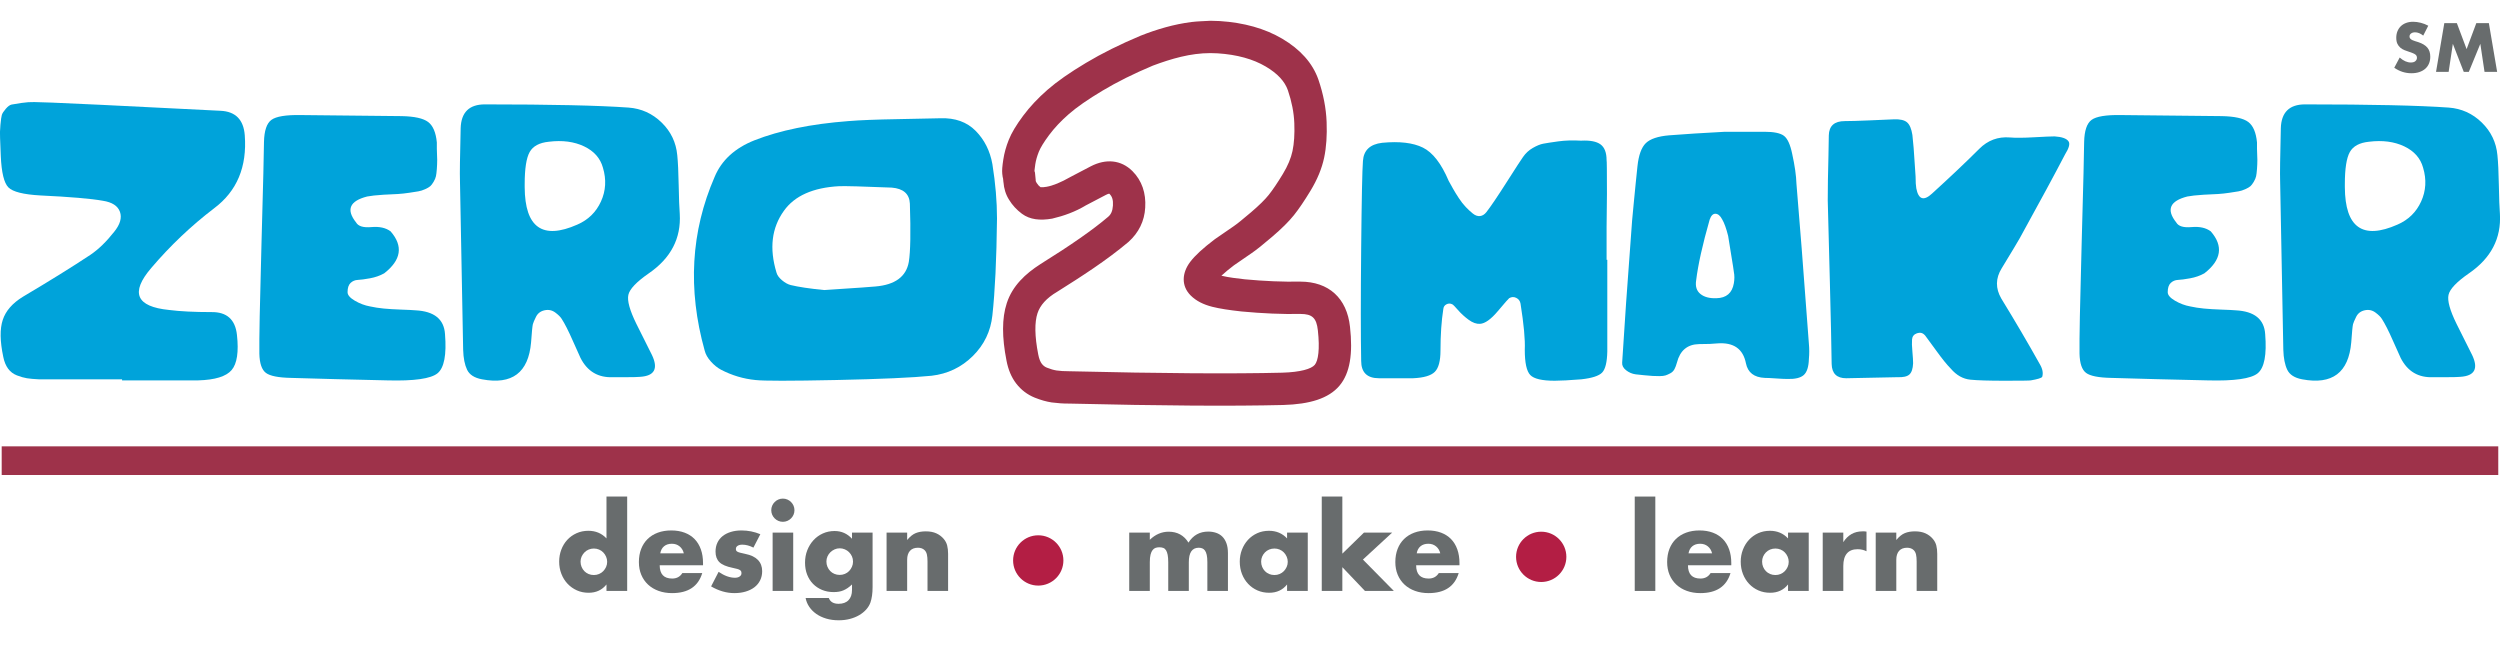 <?xml version="1.0" encoding="UTF-8"?>
<!DOCTYPE svg PUBLIC "-//W3C//DTD SVG 1.1//EN" "http://www.w3.org/Graphics/SVG/1.1/DTD/svg11.dtd">
<svg version="1.1" xmlns="http://www.w3.org/2000/svg" xmlns:xlink="http://www.w3.org/1999/xlink" x="0" y="0" width="695.88" height="180" viewBox="0, 0, 695.88, 180">
  <g id="Layer_1">
    <g>
      <g opacity="0">
        <path d="M306.199,49.784 L300.656,52.687 C297.576,54.447 294.892,55.524 292.603,55.922 C290.315,56.318 288.667,56.143 287.653,55.396 C286.643,54.645 285.826,53.768 285.213,52.756 C284.594,51.741 284.287,50.752 284.287,49.784 L284.155,48.466 C284.066,48.202 284.001,47.849 283.958,47.408 C283.913,46.966 284.001,46.021 284.222,44.57 C284.443,43.118 284.86,41.624 285.477,40.083 C286.09,38.542 287.237,36.65 288.908,34.406 C290.579,32.163 292.624,29.984 295.046,27.872 C297.466,25.759 300.81,23.426 305.076,20.876 C309.346,18.323 314.208,15.903 319.664,13.615 C326.967,10.712 333.657,9.457 339.728,9.853 C345.801,10.251 350.925,11.678 355.108,14.143 C359.286,16.608 361.991,19.601 363.225,23.121 C364.456,26.729 365.138,30.225 365.27,33.616 C365.402,37.003 365.205,39.951 364.675,42.458 C364.147,44.966 363.069,47.563 361.441,50.245 C359.814,52.931 358.383,55.043 357.152,56.582 C355.922,58.122 354.093,59.925 351.673,61.994 C349.255,64.063 347.494,65.47 346.394,66.218 C345.295,66.967 343.6,68.134 341.312,69.716 C338.41,71.917 336.429,73.722 335.371,75.129 C334.317,76.536 334.228,77.681 335.107,78.56 C335.988,79.441 337.308,80.099 339.068,80.54 C340.828,80.982 343.336,81.378 346.591,81.727 C352.223,82.257 357.504,82.477 362.433,82.389 C368.066,82.389 371.19,85.25 371.803,90.968 C372.508,97.306 371.871,101.639 369.891,103.972 C367.911,106.305 363.798,107.556 357.549,107.734 C343.557,108.085 323.8,107.953 298.28,107.339 C296.518,107.339 295.068,107.247 293.923,107.072 C292.78,106.898 291.548,106.545 290.226,106.017 C288.908,105.487 287.808,104.654 286.927,103.511 C286.047,102.366 285.432,100.87 285.079,99.022 C283.934,93.215 283.913,88.637 285.012,85.293 C286.114,81.951 288.6,79.133 292.471,76.844 C301.096,71.478 307.518,66.989 311.743,63.381 C313.591,61.885 314.604,59.749 314.781,56.98 C314.956,54.206 314.208,51.985 312.536,50.312 C310.862,48.641 308.753,48.466 306.199,49.784" fill="#000206"/>
      </g>
      <path d="M336.951,5.782 L339.522,5.863 C346.265,6.305 352.066,7.922 356.895,10.767 C361.931,13.739 365.359,17.531 366.983,22.167 C368.352,26.177 369.117,30.101 369.267,33.94 C369.413,37.681 369.19,40.993 368.579,43.885 C367.94,46.919 366.667,49.984 364.79,53.078 C363.071,55.914 361.536,58.181 360.167,59.892 C358.738,61.68 356.724,63.669 354.099,65.913 C351.582,68.067 349.706,69.567 348.427,70.438 C346.768,71.569 345.117,72.711 343.466,73.853 C342.248,74.751 341.101,75.734 339.977,76.744 C342.123,77.26 344.325,77.489 346.513,77.747 C351.983,78.261 357.097,78.475 361.932,78.389 C369.884,78.389 374.921,83.001 375.775,90.971 C376.605,98.427 375.805,103.87 372.822,107.384 C369.813,110.929 364.585,112.522 357.162,112.732 C343.09,113.085 323.272,112.953 297.672,112.338 L297.672,112.338 C296.024,112.357 294.38,112.229 292.747,112.021 C291.247,111.793 289.688,111.348 288.048,110.693 C285.981,109.862 284.231,108.533 282.861,106.755 C281.518,105.009 280.636,102.866 280.164,100.392 C278.883,93.895 278.858,88.584 280.238,84.385 C281.807,79.56 285.437,76.184 289.595,73.525 L289.593,73.523 C298.032,68.273 304.292,63.899 308.32,60.459 L308.412,60.383 C309.235,59.716 309.69,58.759 309.79,57.196 C309.887,55.658 309.567,54.708 308.858,53.998 L308.788,53.914 C308.426,53.936 308.086,54.129 307.766,54.282 L302.244,57.173 L302.243,57.172 C299.34,58.927 296.158,60.086 292.87,60.856 C289.492,61.441 286.69,61.143 284.467,59.507 C282.993,58.41 281.78,57.101 280.871,55.598 C279.94,54.133 279.45,52.452 279.32,50.731 L279.309,50.732 L279.206,49.7 C279.043,49.078 279.146,49.516 278.981,48.366 C278.883,47.409 278.992,46.241 279.273,44.394 C279.547,42.589 280.058,40.763 280.796,38.919 C281.575,36.961 282.906,34.76 284.799,32.217 C286.671,29.706 288.936,27.294 291.587,24.982 C294.236,22.669 297.792,20.189 302.266,17.514 C306.728,14.846 311.778,12.332 317.502,9.933 C322.053,8.135 326.785,6.746 331.653,6.129 C333.409,5.907 335.185,5.898 336.951,5.782 z M336.895,14.782 C331.346,14.788 326.052,16.343 320.904,18.265 C315.636,20.474 310.964,22.799 306.885,25.239 C302.834,27.66 299.699,29.847 297.504,31.763 C295.32,33.668 293.492,35.615 292.017,37.593 C290.554,39.559 289.6,41.136 289.155,42.255 C288.663,43.485 288.338,44.646 288.171,45.747 C288.072,46.394 288.006,46.911 287.971,47.285 C287.951,47.526 287.958,47.417 287.947,47.612 L288.082,48.014 L288.133,48.517 L288.264,49.836 L288.287,50.06 L288.287,50.284 C288.287,50.378 288.347,50.572 288.562,50.925 C289.246,51.825 288.878,51.436 289.641,52.113 C290.669,52.116 290.105,52.144 291.332,51.989 C293.044,51.691 295.262,50.8 297.924,49.28 L298.069,49.2 L303.612,46.298 L303.635,46.286 C307.826,44.122 312.056,44.474 315.22,47.632 C317.85,50.264 319.025,53.756 318.772,57.768 C318.577,61.544 316.943,64.788 314.162,67.299 L314.165,67.303 L314.078,67.374 L314.073,67.379 L314.073,67.379 C307.919,72.545 301.135,76.891 294.348,81.165 L294.262,81.217 C291.275,82.984 289.521,84.971 288.787,87.199 C287.967,89.692 287.986,93.537 288.999,98.678 C289.228,99.878 289.577,100.724 289.992,101.264 C290.383,101.771 290.831,102.112 291.395,102.338 C292.418,102.747 293.321,103.005 294.104,103.124 C295.012,103.263 296.249,103.34 297.78,103.34 L297.888,103.341 C323.354,103.953 343.038,104.084 356.922,103.736 C362.017,103.591 365.01,102.679 365.96,101.56 C366.937,100.409 367.411,97.185 366.828,91.948 C366.458,88.498 365.248,87.389 362.013,87.388 C356.911,87.48 351.463,87.252 345.612,86.701 C342.171,86.332 339.473,85.907 337.473,85.405 C334.981,84.78 332.947,83.764 331.425,82.242 C328.73,79.546 329.007,75.951 331.275,72.925 C332.639,71.11 334.888,69.061 338.093,66.63 L338.252,66.515 C340.568,64.914 342.26,63.749 343.362,62.999 C344.298,62.361 345.965,61.028 348.249,59.073 C350.479,57.167 352.114,55.553 353.138,54.271 C354.233,52.903 355.56,50.942 357.095,48.411 C358.47,46.144 359.354,44.015 359.772,42.027 C360.219,39.916 360.392,37.334 360.274,34.291 C360.159,31.35 359.561,28.283 358.478,25.109 C357.624,22.671 355.64,20.477 352.323,18.52 C348.789,16.437 344.345,15.198 338.935,14.844 L336.895,14.782 z M287.921,47.534 L287.946,47.609 L287.946,47.588 L287.921,47.534 z" fill="#9E324A"/>
      <path d="M33.977,105.584 L33.977,105.879 L55.164,105.879 C59.85,105.747 62.952,104.792 64.471,103.011 C65.987,101.228 66.482,97.959 65.954,93.208 C65.491,88.92 63.115,86.808 58.827,86.871 C54.076,86.871 50.145,86.674 47.047,86.278 C37.873,85.352 36.221,81.46 42.097,74.595 C47.377,68.393 53.218,62.846 59.619,57.963 C65.956,53.21 68.793,46.447 68.133,37.668 C67.804,33.311 65.56,31.036 61.4,30.837 C32.691,29.385 17.047,28.625 14.474,28.562 C12.298,28.495 10.661,28.444 9.572,28.412 C8.486,28.381 7.279,28.459 5.961,28.659 C4.641,28.857 3.731,29.007 3.235,29.104 C2.742,29.204 2.197,29.6 1.604,30.293 C1.009,30.983 0.647,31.546 0.515,31.974 C0.383,32.405 0.251,33.329 0.119,34.747 C-0.013,36.169 -0.047,37.387 0.02,38.409 C0.085,39.433 0.152,41.1 0.219,43.412 C0.416,48.031 1.125,50.952 2.346,52.171 C3.568,53.393 6.52,54.136 11.206,54.401 C19.523,54.795 25.33,55.289 28.633,55.884 C31.206,56.28 32.789,57.303 33.384,58.954 C33.977,60.604 33.451,62.45 31.8,64.498 C29.62,67.27 27.41,69.413 25.164,70.932 C20.086,74.3 13.814,78.192 6.357,82.614 C3.452,84.397 1.588,86.542 0.765,89.049 C-0.063,91.557 -0.013,94.99 0.911,99.345 C1.175,100.665 1.622,101.754 2.25,102.613 C2.874,103.472 3.7,104.099 4.724,104.496 C5.746,104.89 6.668,105.154 7.494,105.286 C8.319,105.418 9.426,105.516 10.81,105.584 z" fill="#00A3DA"/>
      <path d="M73.48,39.55 C73.48,41.728 73.249,51.15 72.786,67.814 C72.324,84.48 72.127,94.693 72.192,98.455 C72.259,101.16 72.869,102.943 74.024,103.801 C75.176,104.658 77.504,105.119 81.004,105.188 C82.984,105.253 87.109,105.369 93.378,105.535 C99.648,105.698 104.466,105.815 107.833,105.879 C115.292,106.08 119.943,105.418 121.792,103.9 C123.64,102.381 124.331,98.751 123.87,93.009 C123.606,88.851 120.869,86.641 115.654,86.377 C114.927,86.312 113.606,86.245 111.695,86.18 C109.779,86.113 108.146,86.014 106.794,85.882 C105.441,85.75 104.171,85.552 102.981,85.288 C101.529,85.024 100.127,84.496 98.774,83.706 C97.422,82.912 96.745,82.12 96.745,81.328 C96.745,80.138 97.026,79.28 97.586,78.754 C98.147,78.226 98.823,77.944 99.617,77.911 C100.408,77.879 101.529,77.73 102.981,77.466 C104.432,77.202 105.754,76.741 106.94,76.079 C111.695,72.384 112.288,68.491 108.725,64.4 C107.405,63.409 105.622,63.012 103.377,63.21 C101.133,63.409 99.715,62.98 99.12,61.924 C96.28,58.361 97.306,55.95 102.191,54.697 C103.178,54.5 104.697,54.333 106.745,54.201 C108.396,54.136 109.729,54.069 110.754,54.004 C111.774,53.937 112.832,53.823 113.921,53.657 C115.01,53.49 115.851,53.358 116.448,53.261 C117.041,53.161 117.667,52.964 118.327,52.666 C118.989,52.367 119.464,52.089 119.763,51.827 C120.061,51.563 120.374,51.148 120.703,50.588 C121.032,50.027 121.247,49.515 121.345,49.054 C121.445,48.593 121.528,47.915 121.595,47.025 C121.66,46.133 121.694,45.291 121.694,44.5 C121.694,43.706 121.66,42.686 121.595,41.431 L121.595,39.648 C121.331,36.875 120.522,34.978 119.169,33.955 C117.817,32.933 115.357,32.39 111.792,32.321 L83.675,32.027 C79.584,31.958 76.876,32.405 75.558,33.361 C74.24,34.32 73.545,36.38 73.48,39.55" fill="#00A3DA"/>
      <path d="M174.956,29.945 C166.638,29.352 153.307,29.055 134.96,29.055 C130.603,29.055 128.358,31.267 128.226,35.689 C128.029,43.674 127.962,48.492 128.029,50.141 L128.919,97.366 C128.986,99.675 129.35,101.524 130.01,102.909 C130.668,104.296 132.055,105.188 134.168,105.584 C142.548,107.168 147.102,103.736 147.828,95.286 C148.026,92.45 148.193,90.765 148.325,90.238 C148.455,89.777 148.719,89.15 149.115,88.358 C149.578,87.301 150.387,86.641 151.542,86.377 C152.698,86.113 153.738,86.343 154.66,87.068 C155.452,87.665 156.013,88.225 156.342,88.754 C157.203,90.074 158.223,92.087 159.413,94.792 C160.599,97.498 161.325,99.115 161.591,99.645 C163.504,103.405 166.541,105.188 170.698,104.991 L174.46,104.991 C176.309,104.991 177.562,104.956 178.22,104.889 C182.181,104.627 183.271,102.614 181.488,98.851 C180.96,97.796 180.204,96.277 179.213,94.297 C178.224,92.316 177.529,90.931 177.133,90.141 C175.285,86.377 174.543,83.686 174.907,82.069 C175.269,80.452 177.166,78.458 180.6,76.079 C186.737,71.856 189.609,66.346 189.213,59.547 C189.081,57.9 188.981,55.239 188.914,51.577 C188.849,47.917 188.717,45.128 188.52,43.212 C188.189,39.648 186.737,36.611 184.161,34.105 C181.588,31.596 178.519,30.209 174.956,29.945 M146.048,52.123 L146.048,51.232 C146.048,46.942 146.509,43.972 147.433,42.321 C148.356,40.671 150.139,39.713 152.781,39.451 C156.541,38.988 159.809,39.418 162.58,40.737 C165.352,42.059 167.099,44.039 167.828,46.678 C168.818,49.976 168.637,53.112 167.28,56.082 C165.927,59.052 163.736,61.199 160.699,62.517 C150.998,66.807 146.113,63.342 146.048,52.123" fill="#00A3DA"/>
      <path d="M210.298,105.781 C212.61,106.045 220.052,106.045 232.623,105.781 C245.198,105.517 254.091,105.119 259.305,104.591 C263.794,104.065 267.622,102.233 270.789,99.1 C273.956,95.963 275.77,92.185 276.234,87.764 C276.96,81.163 277.39,72.187 277.519,60.835 C277.519,56.082 277.092,51.035 276.234,45.687 C275.573,41.992 274.023,38.905 271.581,36.429 C269.138,33.955 265.873,32.783 261.781,32.915 C259.732,32.984 255.756,33.065 249.851,33.164 C243.945,33.262 239.373,33.443 236.137,33.709 C225.776,34.501 217.062,36.282 210,39.055 C204.524,41.232 200.829,44.632 198.914,49.251 C192.314,64.432 191.388,80.536 196.143,97.563 C196.407,98.621 196.982,99.643 197.874,100.631 C198.765,101.623 199.706,102.383 200.695,102.909 C203.732,104.494 206.935,105.452 210.298,105.781 M229.408,80.735 C225.38,80.339 222.278,79.874 220.101,79.348 C219.307,79.149 218.502,78.705 217.676,78.011 C216.851,77.318 216.337,76.609 216.14,75.882 C214.096,69.151 214.787,63.409 218.218,58.656 C221.188,54.5 226.306,52.221 233.564,51.827 C235.215,51.76 240.098,51.892 248.218,52.221 C251.45,52.485 253.134,53.97 253.266,56.676 C253.528,64.664 253.431,70.075 252.968,72.913 C252.242,77.005 249.141,79.284 243.664,79.745 C243.333,79.81 238.579,80.138 229.408,80.735" fill="#00A3DA"/>
      <path d="M447.395,72.32 L447.197,72.32 L447.197,63.21 L447.297,53.903 C447.297,47.702 447.263,44.598 447.197,44.598 C447.197,42.486 446.635,41.019 445.512,40.193 C444.391,39.368 442.577,39.021 440.068,39.154 C437.759,39.021 435.646,39.086 433.733,39.352 C431.819,39.616 430.432,39.831 429.573,39.995 C428.716,40.158 427.745,40.556 426.656,41.184 C425.565,41.809 424.657,42.652 423.932,43.707 C423.536,44.236 422.035,46.546 419.427,50.637 C416.821,54.73 414.922,57.535 413.734,59.052 C413.208,59.714 412.614,60.076 411.952,60.141 C411.292,60.208 410.634,59.978 409.974,59.448 C409.312,58.92 408.654,58.311 407.993,57.616 C407.332,56.925 406.689,56.099 406.062,55.142 C405.434,54.185 404.906,53.328 404.479,52.568 C404.049,51.809 403.637,51.067 403.239,50.342 C401.195,45.522 398.802,42.437 396.062,41.084 C393.324,39.731 389.544,39.285 384.726,39.748 C381.361,40.144 379.579,41.826 379.38,44.795 C379.183,47.239 379.017,55.372 378.885,69.198 C378.753,83.028 378.753,93.44 378.885,100.434 C378.885,103.669 380.536,105.286 383.835,105.286 L393.339,105.286 C396.308,105.154 398.323,104.561 399.381,103.503 C400.436,102.448 400.964,100.468 400.964,97.563 C400.964,93.208 401.226,89.347 401.754,85.98 C401.823,85.386 402.117,84.956 402.646,84.696 C403.175,84.43 403.704,84.43 404.23,84.696 C404.429,84.759 404.959,85.289 405.816,86.278 C406.673,87.269 407.664,88.175 408.784,89 C409.905,89.825 410.963,90.204 411.952,90.141 C413.34,90.072 415.005,88.886 416.951,86.575 C418.899,84.265 419.937,83.077 420.071,83.01 C420.731,82.616 421.389,82.583 422.05,82.912 C422.711,83.241 423.108,83.77 423.24,84.495 C424.162,90.304 424.56,94.596 424.426,97.366 C424.426,100.996 424.938,103.34 425.961,104.394 C426.985,105.452 429.244,105.979 432.74,105.979 C434.393,105.979 436.867,105.848 440.169,105.584 C443.139,105.255 445.067,104.628 445.959,103.703 C446.85,102.777 447.329,100.831 447.395,97.862 z" fill="#00A3DA"/>
      <path d="M480.144,36.678 C473.939,37.008 468.759,37.337 464.601,37.668 C461.499,37.932 459.338,38.659 458.117,39.845 C456.897,41.035 456.119,43.178 455.79,46.28 C455.658,47.47 455.495,49.069 455.294,51.083 C455.097,53.096 454.916,54.945 454.75,56.627 C454.585,58.309 454.437,59.877 454.305,61.331 C452.985,78.885 452.06,92.087 451.532,100.929 C451.467,101.723 451.829,102.432 452.623,103.059 C453.413,103.683 454.305,104.065 455.294,104.197 C455.824,104.262 456.614,104.345 457.671,104.447 C458.729,104.544 459.503,104.609 459.996,104.644 C460.49,104.674 461.121,104.693 461.881,104.693 C462.637,104.693 463.216,104.626 463.612,104.494 C464.008,104.363 464.454,104.163 464.948,103.899 C465.444,103.634 465.822,103.257 466.088,102.763 C466.352,102.267 466.581,101.654 466.778,100.929 C467.636,97.565 469.683,95.847 472.919,95.782 C475.228,95.782 476.943,95.715 478.066,95.583 C482.554,95.254 485.193,97.102 485.985,101.13 C486.513,103.703 488.26,105.056 491.232,105.188 C491.892,105.188 492.916,105.237 494.303,105.335 C495.686,105.434 496.744,105.483 497.47,105.483 C499.649,105.552 501.184,105.188 502.074,104.394 C502.964,103.604 503.443,102.119 503.508,99.941 C503.64,98.487 503.64,97.071 503.508,95.684 C501.989,75.157 500.835,60.307 500.043,51.132 C499.978,48.888 499.582,46.117 498.857,42.818 C498.327,40.241 497.567,38.576 496.578,37.816 C495.589,37.056 493.775,36.678 491.132,36.678 z M482.62,78.854 C482.158,81.559 480.54,82.947 477.767,83.01 C475.854,83.077 474.371,82.681 473.313,81.823 C472.258,80.964 471.861,79.711 472.125,78.06 C472.654,73.703 473.908,68.062 475.888,61.132 C476.282,60.009 476.827,59.464 477.521,59.499 C478.214,59.531 478.825,60.041 479.353,61.032 C479.947,62.023 480.507,63.573 481.035,65.686 C481.236,67.006 481.531,68.854 481.927,71.231 C482.325,73.605 482.554,75.09 482.62,75.685 C482.819,76.676 482.819,77.731 482.62,78.854" fill="#00A3DA"/>
      <path d="M548.456,105.682 C550.37,105.879 553.587,105.979 558.107,105.979 C562.63,105.979 565.023,105.946 565.285,105.879 C567.2,105.55 568.256,105.221 568.453,104.89 C568.783,103.836 568.553,102.646 567.759,101.326 C564.592,95.65 561.029,89.577 557.069,83.11 C555.417,80.27 555.452,77.467 557.166,74.693 C560.136,69.812 561.821,67.006 562.216,66.278 C567.891,55.985 572.085,48.23 574.791,43.016 C575.914,41.231 576.243,40.01 575.78,39.35 C575.252,38.56 573.964,38.099 571.919,37.965 C570.994,37.965 569.063,38.046 566.128,38.213 C563.191,38.379 560.964,38.393 559.445,38.261 C556.143,37.997 553.305,39.055 550.929,41.432 C547.367,44.995 542.978,49.152 537.762,53.904 C535.455,56.018 534.002,55.522 533.405,52.421 C533.277,51.692 533.208,50.603 533.208,49.152 C533.145,48.295 533.062,47.074 532.961,45.49 C532.861,43.904 532.763,42.47 532.666,41.182 C532.566,39.895 532.449,38.692 532.319,37.569 C532.053,35.854 531.559,34.682 530.832,34.057 C530.107,33.429 528.886,33.147 527.17,33.214 C525.652,33.277 523.373,33.378 520.339,33.51 C517.3,33.642 515.027,33.709 513.508,33.709 C510.605,33.709 509.12,35.028 509.052,37.668 C509.052,38.988 509.021,40.884 508.954,43.363 C508.889,45.836 508.84,48.078 508.806,50.093 C508.773,52.106 508.757,54.003 508.757,55.786 C508.889,60.866 509.086,68.473 509.35,78.605 C509.614,88.734 509.78,96.31 509.845,101.326 C509.911,103.966 511.263,105.286 513.904,105.286 L528.161,104.991 C529.743,105.055 530.852,104.809 531.476,104.246 C532.103,103.686 532.449,102.646 532.517,101.128 C532.517,100.403 532.449,99.313 532.319,97.86 C532.185,96.41 532.152,95.321 532.219,94.596 L532.219,94.493 C532.284,93.636 532.747,93.06 533.606,92.762 C534.463,92.464 535.191,92.646 535.784,93.306 L535.881,93.406 C536.343,93.999 537.384,95.419 539.001,97.663 C540.62,99.908 541.955,101.557 543.009,102.613 C544.595,104.462 546.409,105.483 548.456,105.682" fill="#00A3DA"/>
      <path d="M580.125,39.55 C580.125,41.728 579.895,51.15 579.432,67.814 C578.971,84.48 578.772,94.693 578.839,98.455 C578.904,101.162 579.516,102.943 580.669,103.801 C581.825,104.658 584.153,105.119 587.649,105.188 C589.631,105.253 593.754,105.369 600.024,105.535 C606.297,105.698 611.115,105.815 614.48,105.879 C621.937,106.08 626.592,105.418 628.437,103.9 C630.287,102.383 630.98,98.751 630.518,93.009 C630.254,88.851 627.514,86.641 622.3,86.377 C621.573,86.312 620.255,86.245 618.34,86.18 C616.426,86.113 614.791,86.014 613.44,85.882 C612.088,85.75 610.816,85.552 609.628,85.288 C608.177,85.024 606.772,84.496 605.419,83.706 C604.067,82.912 603.39,82.12 603.39,81.328 C603.39,80.138 603.671,79.28 604.233,78.754 C604.794,78.226 605.47,77.944 606.262,77.911 C607.056,77.879 608.177,77.73 609.628,77.466 C611.08,77.202 612.399,76.741 613.589,76.079 C618.34,72.384 618.933,68.491 615.372,64.4 C614.05,63.409 612.27,63.012 610.026,63.21 C607.781,63.409 606.36,62.98 605.767,61.924 C602.929,58.361 603.953,55.95 608.836,54.697 C609.825,54.5 611.344,54.333 613.393,54.201 C615.041,54.136 616.377,54.069 617.399,54.004 C618.423,53.937 619.479,53.823 620.568,53.657 C621.657,53.49 622.499,53.358 623.093,53.261 C623.686,53.161 624.313,52.964 624.973,52.666 C625.634,52.367 626.113,52.089 626.409,51.827 C626.706,51.563 627.019,51.148 627.348,50.588 C627.679,50.027 627.892,49.515 627.994,49.054 C628.091,48.593 628.175,47.915 628.24,47.025 C628.308,46.133 628.341,45.291 628.341,44.5 C628.341,43.706 628.308,42.686 628.24,41.431 L628.24,39.648 C627.976,36.875 627.167,34.978 625.814,33.955 C624.462,32.933 622.004,32.39 618.441,32.321 L590.323,32.027 C586.231,31.958 583.525,32.405 582.205,33.361 C580.885,34.32 580.192,36.38 580.125,39.55" fill="#00A3DA"/>
      <path d="M681.601,29.945 C673.287,29.352 659.954,29.055 641.605,29.055 C637.25,29.055 635.003,31.267 634.873,35.689 C634.674,43.674 634.611,48.492 634.674,50.141 L635.566,97.366 C635.631,99.675 635.996,101.526 636.655,102.909 C637.317,104.296 638.702,105.188 640.813,105.584 C649.197,107.168 653.751,103.736 654.476,95.286 C654.675,92.45 654.84,90.765 654.97,90.238 C655.104,89.777 655.368,89.15 655.764,88.358 C656.225,87.301 657.033,86.641 658.189,86.377 C659.343,86.113 660.383,86.343 661.307,87.068 C662.101,87.665 662.66,88.225 662.989,88.754 C663.848,90.074 664.872,92.087 666.058,94.792 C667.248,97.498 667.973,99.115 668.237,99.645 C670.151,103.405 673.187,105.188 677.345,104.991 L681.109,104.991 C682.957,104.991 684.21,104.956 684.869,104.889 C688.83,104.627 689.918,102.614 688.137,98.851 C687.609,97.796 686.849,96.277 685.858,94.297 C684.869,92.316 684.176,90.931 683.78,90.141 C681.932,86.377 681.188,83.686 681.554,82.069 C681.917,80.454 683.814,78.458 687.245,76.079 C693.385,71.856 696.254,66.346 695.858,59.547 C695.726,57.9 695.626,55.239 695.563,51.577 C695.494,47.917 695.362,45.128 695.165,43.212 C694.836,39.648 693.383,36.611 690.808,34.105 C688.235,31.596 685.167,30.209 681.601,29.945 M652.693,52.123 L652.693,51.232 C652.693,46.942 653.156,43.972 654.08,42.321 C655.004,40.671 656.787,39.713 659.426,39.451 C663.19,38.988 666.454,39.418 669.228,40.737 C671.997,42.059 673.748,44.039 674.473,46.678 C675.463,49.978 675.282,53.112 673.929,56.082 C672.576,59.052 670.381,61.199 667.346,62.517 C657.643,66.807 652.76,63.342 652.693,52.123" fill="#00A3DA"/>
      <path d="M0.47,132.218 L695.398,132.218 L695.398,124.242 L0.47,124.242 z" fill="#9E324A"/>
      <path d="M674.51,9.911 Q673.934,9.443 673.358,9.218 Q672.782,8.993 672.242,8.993 Q671.558,8.993 671.126,9.317 Q670.694,9.641 670.694,10.163 Q670.694,10.523 670.91,10.757 Q671.126,10.991 671.477,11.162 Q671.828,11.333 672.269,11.459 Q672.71,11.585 673.142,11.729 Q674.87,12.305 675.671,13.268 Q676.472,14.231 676.472,15.779 Q676.472,16.823 676.121,17.669 Q675.77,18.515 675.095,19.118 Q674.42,19.721 673.439,20.054 Q672.458,20.387 671.216,20.387 Q668.642,20.387 666.446,18.857 L667.958,16.013 Q668.75,16.715 669.524,17.057 Q670.298,17.399 671.054,17.399 Q671.918,17.399 672.341,17.003 Q672.764,16.607 672.764,16.103 Q672.764,15.797 672.656,15.572 Q672.548,15.347 672.296,15.158 Q672.044,14.969 671.639,14.807 Q671.234,14.645 670.658,14.447 Q669.974,14.231 669.317,13.97 Q668.66,13.709 668.147,13.277 Q667.634,12.845 667.319,12.188 Q667.004,11.531 667.004,10.523 Q667.004,9.515 667.337,8.696 Q667.67,7.877 668.273,7.292 Q668.876,6.707 669.749,6.383 Q670.622,6.059 671.702,6.059 Q672.71,6.059 673.808,6.338 Q674.906,6.617 675.914,7.157 z" fill="#686C6D"/>
      <path d="M678.074,20.009 L680.378,6.437 L683.87,6.437 L686.588,13.673 L689.288,6.437 L692.78,6.437 L695.084,20.009 L691.574,20.009 L690.404,12.197 L687.2,20.009 L685.796,20.009 L682.754,12.197 L681.584,20.009 z" fill="#686C6D"/>
    </g>
    <g>
      <path d="M161.598,156.324 Q161.598,157.116 161.882,157.796 Q162.167,158.477 162.658,158.983 Q163.149,159.49 163.829,159.775 Q164.51,160.06 165.301,160.06 Q166.061,160.06 166.741,159.775 Q167.422,159.49 167.913,158.983 Q168.403,158.477 168.704,157.812 Q169.005,157.147 169.005,156.388 Q169.005,155.628 168.704,154.947 Q168.403,154.267 167.913,153.76 Q167.422,153.254 166.741,152.969 Q166.061,152.684 165.301,152.684 Q164.541,152.684 163.861,152.969 Q163.18,153.254 162.69,153.76 Q162.199,154.267 161.898,154.916 Q161.598,155.565 161.598,156.324 z M168.815,138.218 L174.576,138.218 L174.576,164.491 L168.815,164.491 L168.815,162.687 Q166.979,164.998 163.845,164.998 Q162.072,164.998 160.585,164.333 Q159.097,163.668 157.989,162.497 Q156.881,161.326 156.264,159.743 Q155.646,158.16 155.646,156.324 Q155.646,154.583 156.232,153.016 Q156.818,151.45 157.894,150.278 Q158.97,149.107 160.474,148.427 Q161.977,147.746 163.782,147.746 Q166.82,147.746 168.815,149.867 z" fill="#686C6D"/>
      <path d="M190.34,154.014 Q190.055,152.811 189.168,152.083 Q188.282,151.355 187.016,151.355 Q185.687,151.355 184.848,152.051 Q184.009,152.747 183.787,154.014 z M183.629,157.337 Q183.629,161.041 187.111,161.041 Q188.979,161.041 189.928,159.521 L195.468,159.521 Q193.79,165.093 187.079,165.093 Q185.022,165.093 183.312,164.475 Q181.603,163.858 180.384,162.719 Q179.166,161.579 178.501,159.996 Q177.836,158.414 177.836,156.451 Q177.836,154.425 178.469,152.795 Q179.102,151.165 180.274,150.025 Q181.445,148.886 183.107,148.268 Q184.769,147.651 186.858,147.651 Q188.915,147.651 190.561,148.268 Q192.207,148.886 193.347,150.057 Q194.486,151.228 195.088,152.922 Q195.689,154.615 195.689,156.736 L195.689,157.337 z" fill="#686C6D"/>
      <path d="M209.712,152.431 Q208.129,151.608 206.61,151.608 Q205.819,151.608 205.328,151.924 Q204.837,152.241 204.837,152.779 Q204.837,153.064 204.917,153.238 Q204.996,153.412 205.265,153.57 Q205.534,153.729 206.056,153.855 Q206.578,153.982 207.433,154.172 Q209.807,154.647 210.978,155.865 Q212.15,157.084 212.15,158.983 Q212.15,160.408 211.58,161.547 Q211.01,162.687 209.997,163.462 Q208.984,164.238 207.56,164.665 Q206.135,165.093 204.426,165.093 Q201.134,165.093 197.937,163.225 L200.026,159.173 Q202.432,160.819 204.584,160.819 Q205.376,160.819 205.882,160.471 Q206.388,160.123 206.388,159.585 Q206.388,159.268 206.309,159.062 Q206.23,158.857 205.977,158.683 Q205.724,158.509 205.233,158.366 Q204.742,158.224 203.951,158.065 Q201.292,157.527 200.232,156.467 Q199.171,155.406 199.171,153.539 Q199.171,152.178 199.678,151.086 Q200.184,149.993 201.134,149.234 Q202.083,148.474 203.429,148.063 Q204.774,147.651 206.42,147.651 Q209.111,147.651 211.643,148.696 z" fill="#686C6D"/>
      <path d="M220.791,148.252 L220.791,164.491 L215.062,164.491 L215.062,148.252 z M214.682,142.017 Q214.682,141.352 214.935,140.766 Q215.188,140.181 215.632,139.737 Q216.075,139.294 216.66,139.041 Q217.246,138.788 217.911,138.788 Q218.575,138.788 219.161,139.041 Q219.747,139.294 220.19,139.737 Q220.633,140.181 220.886,140.766 Q221.139,141.352 221.139,142.017 Q221.139,142.681 220.886,143.267 Q220.633,143.853 220.19,144.296 Q219.747,144.739 219.161,144.992 Q218.575,145.245 217.911,145.245 Q217.246,145.245 216.66,144.992 Q216.075,144.739 215.632,144.296 Q215.188,143.853 214.935,143.267 Q214.682,142.681 214.682,142.017 z" fill="#686C6D"/>
      <path d="M230.034,156.293 Q230.034,157.084 230.319,157.765 Q230.604,158.445 231.095,158.952 Q231.585,159.458 232.266,159.743 Q232.947,160.028 233.738,160.028 Q234.498,160.028 235.178,159.743 Q235.859,159.458 236.349,158.952 Q236.84,158.445 237.141,157.765 Q237.441,157.084 237.441,156.324 Q237.441,155.533 237.141,154.868 Q236.84,154.204 236.334,153.697 Q235.827,153.191 235.146,152.906 Q234.466,152.621 233.738,152.621 Q232.978,152.621 232.313,152.922 Q231.649,153.222 231.142,153.713 Q230.636,154.204 230.335,154.868 Q230.034,155.533 230.034,156.293 z M242.886,148.253 L242.886,163.383 Q242.886,164.744 242.728,165.821 Q242.569,166.897 242.285,167.72 Q241.905,168.765 241.098,169.667 Q240.29,170.569 239.151,171.234 Q238.011,171.898 236.571,172.278 Q235.131,172.658 233.453,172.658 Q231.554,172.658 229.971,172.183 Q228.388,171.708 227.201,170.87 Q226.014,170.031 225.255,168.907 Q224.495,167.783 224.242,166.454 L230.699,166.454 Q231.3,168.068 233.421,168.068 Q235.226,168.068 236.191,167.055 Q237.157,166.042 237.157,164.238 L237.157,162.687 Q236.523,163.288 235.938,163.684 Q235.352,164.08 234.751,164.333 Q234.149,164.586 233.485,164.697 Q232.82,164.808 232.029,164.808 Q230.288,164.808 228.831,164.206 Q227.375,163.605 226.315,162.529 Q225.255,161.452 224.669,159.949 Q224.083,158.445 224.083,156.609 Q224.083,154.742 224.716,153.143 Q225.349,151.545 226.442,150.358 Q227.534,149.17 229.037,148.49 Q230.541,147.809 232.313,147.809 Q235.194,147.809 237.157,149.962 L237.157,148.253 z" fill="#686C6D"/>
      <path d="M246.779,148.253 L252.509,148.253 L252.509,150.31 Q253.68,148.886 254.883,148.395 Q256.086,147.904 257.7,147.904 Q259.41,147.904 260.628,148.458 Q261.847,149.012 262.702,150.025 Q263.398,150.848 263.651,151.861 Q263.905,152.874 263.905,154.172 L263.905,164.491 L258.175,164.491 L258.175,156.293 Q258.175,155.09 258.001,154.346 Q257.827,153.602 257.384,153.159 Q257.004,152.779 256.529,152.621 Q256.054,152.463 255.516,152.463 Q254.06,152.463 253.284,153.333 Q252.509,154.204 252.509,155.818 L252.509,164.491 L246.779,164.491 z" fill="#686C6D"/>
    </g>
    <g>
      <path d="M314.323,148.252 L320.052,148.252 L320.052,150.247 Q322.395,147.999 325.307,147.999 Q328.916,147.999 330.815,151.038 Q332.746,147.968 336.323,147.968 Q337.462,147.968 338.475,148.3 Q339.488,148.632 340.216,149.345 Q340.944,150.057 341.372,151.196 Q341.799,152.336 341.799,153.95 L341.799,164.491 L336.07,164.491 L336.07,156.483 Q336.07,155.248 335.896,154.457 Q335.721,153.665 335.389,153.222 Q335.057,152.779 334.613,152.621 Q334.17,152.463 333.664,152.463 Q330.91,152.463 330.91,156.483 L330.91,164.491 L325.18,164.491 L325.18,156.483 Q325.18,155.248 325.022,154.441 Q324.864,153.634 324.563,153.159 Q324.263,152.684 323.788,152.51 Q323.313,152.336 322.68,152.336 Q322.142,152.336 321.667,152.494 Q321.192,152.652 320.828,153.111 Q320.464,153.57 320.258,154.378 Q320.052,155.185 320.052,156.483 L320.052,164.491 L314.323,164.491 z" fill="#686C6D"/>
      <path d="M351.042,156.324 Q351.042,157.116 351.327,157.796 Q351.612,158.477 352.103,158.983 Q352.593,159.49 353.274,159.775 Q353.954,160.06 354.746,160.06 Q355.505,160.06 356.186,159.775 Q356.867,159.49 357.357,158.983 Q357.848,158.477 358.149,157.812 Q358.449,157.147 358.449,156.388 Q358.449,155.628 358.149,154.947 Q357.848,154.267 357.357,153.76 Q356.867,153.254 356.186,152.969 Q355.505,152.684 354.746,152.684 Q353.954,152.684 353.274,152.969 Q352.593,153.254 352.103,153.76 Q351.612,154.267 351.327,154.916 Q351.042,155.565 351.042,156.324 z M358.259,148.253 L364.02,148.253 L364.02,164.491 L358.259,164.491 L358.259,162.687 Q356.423,164.998 353.29,164.998 Q351.517,164.998 350.029,164.349 Q348.541,163.7 347.434,162.529 Q346.326,161.357 345.708,159.775 Q345.091,158.192 345.091,156.324 Q345.091,154.583 345.693,153.016 Q346.294,151.45 347.37,150.278 Q348.446,149.107 349.934,148.427 Q351.422,147.746 353.226,147.746 Q356.265,147.746 358.259,149.867 z" fill="#686C6D"/>
      <path d="M373.643,138.218 L373.643,154.109 L379.658,148.253 L387.508,148.253 L379.373,155.755 L387.983,164.491 L379.943,164.491 L373.643,157.875 L373.643,164.491 L367.914,164.491 L367.914,138.218 z" fill="#686C6D"/>
      <path d="M400.898,154.014 Q400.613,152.811 399.727,152.083 Q398.84,151.355 397.574,151.355 Q396.245,151.355 395.406,152.051 Q394.567,152.747 394.345,154.014 z M394.187,157.337 Q394.187,161.041 397.669,161.041 Q399.537,161.041 400.486,159.521 L406.026,159.521 Q404.348,165.093 397.637,165.093 Q395.58,165.093 393.871,164.475 Q392.161,163.858 390.943,162.719 Q389.724,161.579 389.059,159.996 Q388.394,158.414 388.394,156.451 Q388.394,154.425 389.027,152.795 Q389.66,151.165 390.832,150.025 Q392.003,148.886 393.665,148.268 Q395.327,147.651 397.416,147.651 Q399.473,147.651 401.119,148.268 Q402.765,148.886 403.905,150.057 Q405.045,151.228 405.646,152.922 Q406.247,154.615 406.247,156.736 L406.247,157.337 z" fill="#686C6D"/>
    </g>
    <g>
      <path d="M460.762,138.218 L460.762,164.491 L455.033,164.491 L455.033,138.218 z" fill="#686C6D"/>
      <path d="M476.558,154.014 Q476.273,152.811 475.387,152.083 Q474.5,151.355 473.234,151.355 Q471.905,151.355 471.066,152.051 Q470.227,152.747 470.005,154.014 z M469.847,157.337 Q469.847,161.041 473.329,161.041 Q475.197,161.041 476.146,159.521 L481.686,159.521 Q480.008,165.093 473.297,165.093 Q471.24,165.093 469.531,164.475 Q467.821,163.858 466.602,162.719 Q465.384,161.579 464.719,159.996 Q464.054,158.414 464.054,156.451 Q464.054,154.425 464.687,152.795 Q465.32,151.165 466.492,150.025 Q467.663,148.886 469.325,148.268 Q470.987,147.651 473.076,147.651 Q475.133,147.651 476.779,148.268 Q478.425,148.886 479.565,150.057 Q480.704,151.228 481.306,152.922 Q481.907,154.615 481.907,156.736 L481.907,157.337 z" fill="#686C6D"/>
      <path d="M490.486,156.324 Q490.486,157.116 490.771,157.796 Q491.055,158.477 491.546,158.983 Q492.037,159.49 492.717,159.775 Q493.398,160.06 494.189,160.06 Q494.949,160.06 495.63,159.775 Q496.31,159.49 496.801,158.983 Q497.291,158.477 497.592,157.812 Q497.893,157.147 497.893,156.388 Q497.893,155.628 497.592,154.947 Q497.291,154.267 496.801,153.76 Q496.31,153.254 495.63,152.969 Q494.949,152.684 494.189,152.684 Q493.398,152.684 492.717,152.969 Q492.037,153.254 491.546,153.76 Q491.055,154.267 490.771,154.916 Q490.486,155.565 490.486,156.324 z M497.703,148.253 L503.464,148.253 L503.464,164.491 L497.703,164.491 L497.703,162.687 Q495.867,164.998 492.733,164.998 Q490.961,164.998 489.473,164.349 Q487.985,163.7 486.877,162.529 Q485.769,161.357 485.152,159.775 Q484.535,158.192 484.535,156.324 Q484.535,154.583 485.136,153.016 Q485.738,151.45 486.814,150.278 Q487.89,149.107 489.378,148.427 Q490.866,147.746 492.67,147.746 Q495.709,147.746 497.703,149.867 z" fill="#686C6D"/>
      <path d="M507.358,148.253 L513.087,148.253 L513.087,150.911 Q514.005,149.455 515.334,148.68 Q516.664,147.904 518.437,147.904 Q518.658,147.904 518.927,147.904 Q519.196,147.904 519.544,147.968 L519.544,153.444 Q518.405,152.874 517.075,152.874 Q515.081,152.874 514.084,154.061 Q513.087,155.248 513.087,157.527 L513.087,164.491 L507.358,164.491 z" fill="#686C6D"/>
      <path d="M522.109,148.253 L527.838,148.253 L527.838,150.31 Q529.009,148.886 530.212,148.395 Q531.415,147.904 533.029,147.904 Q534.739,147.904 535.957,148.458 Q537.176,149.012 538.031,150.025 Q538.727,150.848 538.98,151.861 Q539.234,152.874 539.234,154.172 L539.234,164.491 L533.504,164.491 L533.504,156.293 Q533.504,155.09 533.33,154.346 Q533.156,153.602 532.713,153.159 Q532.333,152.779 531.858,152.621 Q531.383,152.463 530.845,152.463 Q529.389,152.463 528.613,153.333 Q527.838,154.204 527.838,155.818 L527.838,164.491 L522.109,164.491 z" fill="#686C6D"/>
    </g>
    <path d="M289,163 C285.134,163 282,159.866 282,156 C282,152.134 285.134,149 289,149 C292.866,149 296,152.134 296,156 C296,159.866 292.866,163 289,163 z" fill="#B31E44"/>
    <path d="M429,162 C425.134,162 422,158.866 422,155 C422,151.134 425.134,148 429,148 C432.866,148 436,151.134 436,155 C436,158.866 432.866,162 429,162 z" fill="#B31E44"/>
  </g>
</svg>
